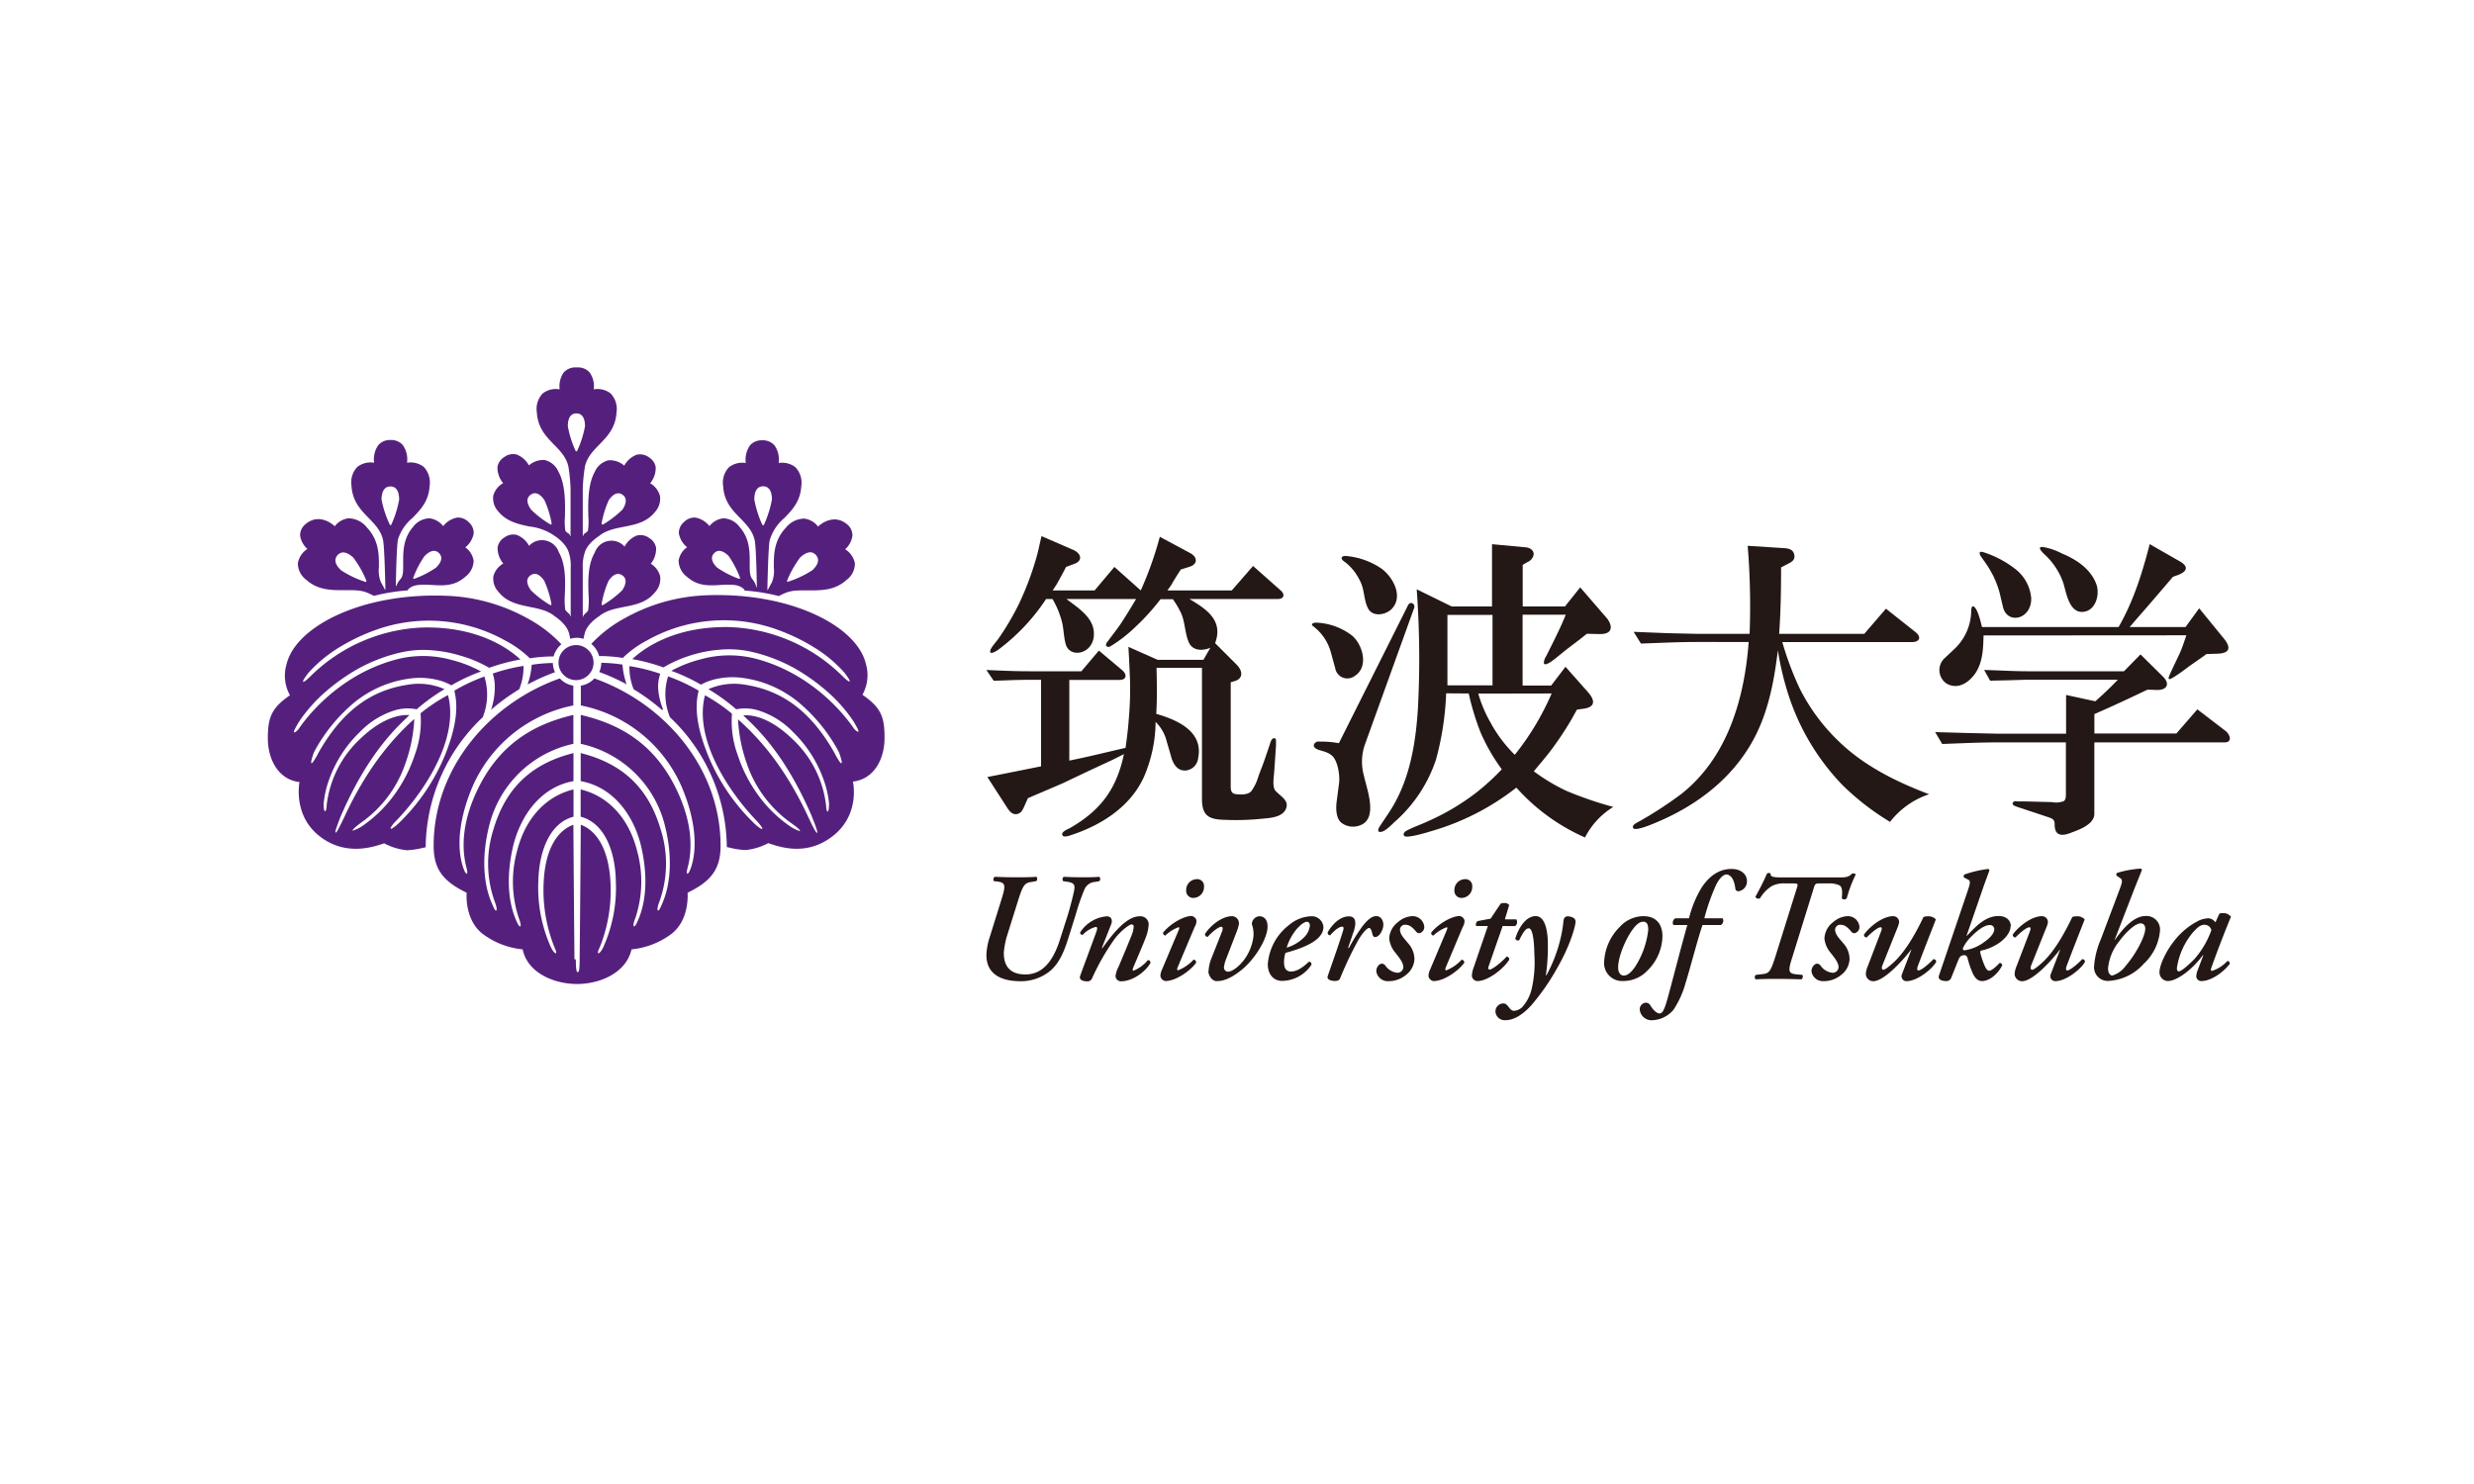 <svg id="レイヤー_1" data-name="レイヤー 1" xmlns="http://www.w3.org/2000/svg" viewBox="0 0 500 300"><defs><style>.cls-1{fill:#55207d;}.cls-2{fill:#231815;}</style></defs><path class="cls-1" d="M121.65,122.3a.19.19,0,0,1-.07-.18A20,20,0,0,1,123,117.4c.9-1.29,1.86-1.72,2.77-1.09s.85,1.68,0,3a20.34,20.34,0,0,1-3.91,3,.18.18,0,0,1-.2,0m-10.47,0a19.73,19.73,0,0,1-3.91-3c-.9-1.29-1-2.34-.06-3s1.87-.2,2.77,1.09a20,20,0,0,1,1.46,4.72.17.17,0,0,1-.07.18.17.17,0,0,1-.19,0M121.65,106a.19.19,0,0,1-.07-.18,19.87,19.87,0,0,1,1.46-4.72c.9-1.29,1.86-1.72,2.77-1.09s.85,1.68,0,3a20.34,20.34,0,0,1-3.91,3,.18.18,0,0,1-.2,0m-10.47,0a19.73,19.73,0,0,1-3.91-3c-.9-1.29-1-2.34-.06-3s1.87-.2,2.77,1.09a19.87,19.87,0,0,1,1.46,4.72.17.17,0,0,1-.07.18.17.17,0,0,1-.19,0m38.09,11a19.8,19.8,0,0,1-4.39-2.26c-1.12-1.11-1.36-2.13-.59-2.92s1.81-.53,2.92.58a20.08,20.08,0,0,1,2.29,4.37.21.21,0,0,1,0,.2.17.17,0,0,1-.19,0m9.73.57a.19.19,0,0,1,0-.21,21.46,21.46,0,0,1,2.62-4.63c1.25-1.16,2.36-1.39,3.17-.52s.5,2-.74,3.12a20.87,20.87,0,0,1-4.81,2.28.18.18,0,0,1-.2,0m-4.9-11.4a.2.2,0,0,1-.18-.12,21.4,21.4,0,0,1-1.6-5.08c0-1.69.59-2.67,1.78-2.67s1.78,1,1.78,2.67a21.87,21.87,0,0,1-1.6,5.08.21.21,0,0,1-.18.12M83.76,117a19.94,19.94,0,0,0,4.38-2.26c1.12-1.11,1.37-2.13.59-2.92s-1.8-.53-2.92.58a19.64,19.64,0,0,0-2.28,4.37.17.17,0,0,0,.23.23m-9.73.57a.2.2,0,0,0,0-.21,21.05,21.05,0,0,0-2.62-4.63c-1.25-1.16-2.36-1.39-3.17-.52s-.5,2,.75,3.12a20.59,20.59,0,0,0,4.8,2.28.2.2,0,0,0,.21,0m4.9-11.4a.19.19,0,0,0,.17-.12,21.4,21.4,0,0,0,1.6-5.08c0-1.69-.58-2.67-1.77-2.67s-1.79,1-1.79,2.67A21.46,21.46,0,0,0,78.75,106a.19.19,0,0,0,.18.12m37.39-15a20.63,20.63,0,0,1-1.56-4.95c0-1.66.57-2.6,1.73-2.6s1.74.94,1.74,2.6a20.69,20.69,0,0,1-1.57,4.95.17.17,0,0,1-.17.12.19.19,0,0,1-.17-.12M115,107.88Zm3.13,0Zm2.9.54Zm-8.93,0Zm4,85.51c-.07-7.05-.15-17.27-.22-27.2-3.36,1.21-5.72,5.13-6,11.64a30.91,30.91,0,0,0,2.06,12.83c.2.52.64,1.38.41,1.5s-.76-.69-1-1.19a29.36,29.36,0,0,1-2.55-13.41c.15-6.06,2.33-11.75,7.11-13,0-1.86,0-3.7,0-5.51-5.25,1.25-9.66,5.48-11.41,12.45a23.31,23.31,0,0,0,.41,13.72c.19.51.48,1.43.22,1.51s-.64-.83-.86-1.33c-1.46-3.42-2-8.21-.71-14.25,1.38-6.47,5.53-12.56,12.34-13.78,0-2,0-3.86,0-5.67-7.49,1.88-13.39,6.13-16.13,15.29a22.77,22.77,0,0,0,.31,15c.2.51.44,1.45.19,1.54s-.59-.82-.81-1.33c-1.87-4.17-2.07-9.81-.67-15.5a22.4,22.4,0,0,1,17.09-16.87c0-2.11,0-4.07,0-5.84-9,2.08-15.35,6.7-19.41,15.19-2.55,5.34-3.42,10.58-2.28,15.35.14.53.4,1.46.15,1.54s-.6-.82-.77-1.35c-1.43-4.39-.6-10.26,1.87-16.11a28.23,28.23,0,0,1,20.43-16.54c0-1.57,0-2.93,0-4a4.78,4.78,0,0,1-2.73-1.46c-14,4.93-25.5,17.94-25.5,33.84,0,4.71,1.92,7.19,6.67,9.48,0,.05-.48,5.28,3.1,8.21a16,16,0,0,0,8.22,3.24h0c1,4.8,6.4,7,11,7s9.94-2.23,11-7h0a16,16,0,0,0,8.22-3.24c3.58-2.93,3.11-8.16,3.11-8.21,4.74-2.29,6.67-4.77,6.67-9.48,0-15.9-11.51-28.91-25.51-33.84a4.75,4.75,0,0,1-2.73,1.46c0,1.09,0,2.45,0,4a28.23,28.23,0,0,1,20.42,16.54c2.47,5.85,3.31,11.72,1.88,16.11-.17.53-.52,1.43-.78,1.35s0-1,.15-1.54c1.14-4.77.27-10-2.28-15.35-4.06-8.49-10.36-13.11-19.41-15.19,0,1.77,0,3.73,0,5.84a22.4,22.4,0,0,1,17.09,16.87c1.4,5.69,1.2,11.33-.66,15.5-.23.51-.57,1.42-.82,1.33s0-1,.19-1.54a22.7,22.7,0,0,0,.31-15c-2.73-9.16-8.63-13.41-16.12-15.29,0,1.81,0,3.71,0,5.67,6.81,1.22,11,7.31,12.35,13.78,1.28,6,.75,10.83-.72,14.25-.22.5-.61,1.41-.86,1.33s0-1,.22-1.51a23.31,23.31,0,0,0,.42-13.72c-1.76-7-6.17-11.2-11.42-12.45,0,1.81,0,3.65,0,5.51,4.78,1.24,7,6.93,7.11,13a29.23,29.23,0,0,1-2.55,13.41c-.23.5-.76,1.31-1,1.19s.22-1,.42-1.5a30.91,30.91,0,0,0,2.05-12.83c-.33-6.51-2.69-10.43-6-11.64-.07,9.93-.16,20.15-.23,27.2,0,2.24-.16,2.59-.39,2.59s-.36-.35-.39-2.59m9.43-59.58a31.2,31.2,0,0,0-4.27-.36,5,5,0,0,1-.42,1.86,40.86,40.86,0,0,1,5.53,2.49,15.91,15.91,0,0,1-.84-4m8.22,9.1A14,14,0,0,1,133,139a8.23,8.23,0,0,1,.44-2.79,35.3,35.3,0,0,0-6.23-1.55,11.91,11.91,0,0,0,.85,4.68,41.28,41.28,0,0,1,5.7,4.15m-27.14-5.11a41,41,0,0,1,5.54-2.49,4.81,4.81,0,0,1-.43-1.86,31.45,31.45,0,0,0-4.27.36,15.47,15.47,0,0,1-.84,4m28.74,6.57a36.51,36.51,0,0,1,11.53,26.28l.7.15a15.36,15.36,0,0,0,3.1.45,12.27,12.27,0,0,0,4.58-1.4h0c2.37.82,7.9,2.75,13.23-1.58s3.91-10.69,3.89-10.75V158h0c4.27-.5,6.38-4.54,6.38-8.86s-.76-6.11-4.47-8.69a8.1,8.1,0,0,0,.7-6.22c-1.8-7.72-15.38-14.62-32.53-13.88A36.4,36.4,0,0,0,126.22,125a26.4,26.4,0,0,0-6.72,5.17,4.78,4.78,0,0,1,1.58,2.45,31.31,31.31,0,0,1,4.79.38,20.81,20.81,0,0,1,4.81-3.49,31.65,31.65,0,0,1,26.52-2.18,38.62,38.62,0,0,1,7.29,3.52,26.91,26.91,0,0,1,6.12,5.08l0,0c.07.08.38.48.66.89.57.81.48.89.43.93a.06.06,0,0,1-.07,0c-.31,0-1.46-1.16-1.53-1.23a34.13,34.13,0,0,0-22.72-9.75c-11.21-.21-17.39,4.41-19.59,6.47a39.26,39.26,0,0,1,6.3,1.68,25.63,25.63,0,0,1,5.65-2.48,26.11,26.11,0,0,1,5.53-1.08,20.62,20.62,0,0,1,6.68.42,33.18,33.18,0,0,1,8.6,3.3,40.16,40.16,0,0,1,6.53,4.63,30.82,30.82,0,0,1,5.34,6l0,0c.07.1.38.62.64,1.1.55,1,.45,1.07.4,1.11a.09.09,0,0,1-.08,0c-.31-.05-.79-.61-.8-.63-.38-.56-7.23-11.06-20.38-14.26a21.36,21.36,0,0,0-10.53.24,25.25,25.25,0,0,0-6,2.34,37.28,37.28,0,0,1,6,2.8,11,11,0,0,1,2.88-1.1,15.09,15.09,0,0,1,5.85-.22,22.49,22.49,0,0,1,5.68,1.62,23.09,23.09,0,0,1,5,3A33.78,33.78,0,0,1,169.52,152a9.89,9.89,0,0,1,.39,1.15c.31,1,.2,1.1.16,1.13a.08.08,0,0,1-.07,0c-.17,0-.58-.65-1.22-1.8l0-.05c-4.68-8.36-10.44-12.8-18.14-14a12.86,12.86,0,0,0-7.47.89,38.53,38.53,0,0,1,5.62,4.07,9.2,9.2,0,0,1,4.16.13,16.61,16.61,0,0,1,7.34,4.48,25.08,25.08,0,0,1,6.13,9.53,19.37,19.37,0,0,1,1.13,4.88s0,1.61-.26,1.63a.12.12,0,0,1-.09,0c-.18-.16-.24-1-.25-1.21a21.7,21.7,0,0,0-6.73-13.36c-4.77-4.64-8.49-5-10-4.85l.29.28c.1.11.21.23.31.32,5.27,4.86,9.48,11.13,13.23,19.74,0,.09.37.91.66,1.72.59,1.61.49,1.66.43,1.68s-.16.08-.92-1.4c-.36-.7-.71-1.46-.78-1.61-3.84-8.32-8.51-14.84-14.28-19.92a31.09,31.09,0,0,0,1.8,9,24.22,24.22,0,0,0,9,12c.09.06.53.39,1,.74.81.69.75.78.71.83l-.06,0a7.57,7.57,0,0,1-2-1,26.52,26.52,0,0,1-7-7.15,28.93,28.93,0,0,1-3.52-7.22,19.69,19.69,0,0,1-1.16-8.28v-.07a34.88,34.88,0,0,0-5.45-3.73c-2.33,8.94,4.95,19.74,10.57,25.52,0,0,1.17,1.29,1,1.5a.14.14,0,0,1-.09,0c-.3,0-1.28-.87-1.41-1A40.45,40.45,0,0,1,143,152.47c-2.11-5.31-2.68-9.4-1.8-12.85a37,37,0,0,0-6.18-2.89,12.13,12.13,0,0,0,.35,8.18M98,136.73a36.59,36.59,0,0,0-6.18,2.89c.88,3.45.3,7.54-1.81,12.85a40.57,40.57,0,0,1-9.54,14.06c-.13.11-1.12,1-1.42,1a.11.11,0,0,1-.08,0c-.21-.21.94-1.49,1-1.5,5.63-5.78,12.9-16.58,10.57-25.52A35.36,35.36,0,0,0,85,144.19v.07a19.79,19.79,0,0,1-1.15,8.28,29.29,29.29,0,0,1-3.52,7.22,26.67,26.67,0,0,1-7,7.15,7.64,7.64,0,0,1-2,1l-.06,0c0-.05-.1-.14.72-.83.41-.35.86-.68.94-.74a24.16,24.16,0,0,0,9-12,31.09,31.09,0,0,0,1.8-9C78,150.45,73.36,157,69.53,165.29c-.07.15-.43.91-.79,1.61-.75,1.48-.85,1.44-.91,1.4s-.17-.07.42-1.68c.29-.81.62-1.63.66-1.72,3.76-8.61,8-14.88,13.23-19.74l.32-.32a3.76,3.76,0,0,1,.29-.28c-1.48-.11-5.2.21-10,4.85a21.7,21.7,0,0,0-6.73,13.36c0,.24-.07,1-.25,1.21a.12.12,0,0,1-.09,0c-.3,0-.26-1.62-.26-1.63a19.72,19.72,0,0,1,1.14-4.88A24.94,24.94,0,0,1,72.71,148a16.61,16.61,0,0,1,7.34-4.48,9.2,9.2,0,0,1,4.16-.13,38.6,38.6,0,0,1,5.63-4.07,12.9,12.9,0,0,0-7.48-.89c-7.69,1.17-13.46,5.61-18.14,14l0,.05c-.64,1.15-1.05,1.76-1.22,1.8a.08.08,0,0,1-.07,0s-.15-.09.16-1.13a9.3,9.3,0,0,1,.4-1.15,33.64,33.64,0,0,1,8.32-10.16,22.79,22.79,0,0,1,5-3,22.49,22.49,0,0,1,5.68-1.62,15.14,15.14,0,0,1,5.86.22,10.71,10.71,0,0,1,2.87,1.1,38.09,38.09,0,0,1,6-2.8,25.25,25.25,0,0,0-6-2.34,21.32,21.32,0,0,0-10.52-.24c-13.15,3.2-20,13.7-20.38,14.26,0,0-.49.58-.81.63a.07.07,0,0,1-.07,0c-.06,0-.15-.11.39-1.11.27-.48.58-1,.64-1.1s0,0,0,0a31,31,0,0,1,5.33-6,40.23,40.23,0,0,1,6.54-4.63,33,33,0,0,1,8.6-3.3,20.54,20.54,0,0,1,6.67-.42,26.19,26.19,0,0,1,5.54,1.08A25.42,25.42,0,0,1,98.87,135a39.82,39.82,0,0,1,6.3-1.68c-2.19-2.06-8.38-6.68-19.59-6.47a34.16,34.16,0,0,0-22.72,9.75c-.07.07-1.22,1.22-1.53,1.23a.06.06,0,0,1-.07,0s-.14-.12.43-.93c.28-.41.59-.81.66-.89s0,0,0,0a27.17,27.17,0,0,1,6.12-5.08,38.93,38.93,0,0,1,7.29-3.52,31.68,31.68,0,0,1,26.53,2.18,20.9,20.9,0,0,1,4.8,3.49,31.31,31.31,0,0,1,4.79-.38,4.84,4.84,0,0,1,1.58-2.45,26.4,26.4,0,0,0-6.72-5.17,36.37,36.37,0,0,0-16.31-4.63c-17.14-.74-30.73,6.16-32.53,13.88a8.1,8.1,0,0,0,.7,6.22c-3.71,2.58-4.47,4.43-4.47,8.69s2.11,8.36,6.39,8.86h0v.05c0,.06-1.32,6.52,3.89,10.75s10.86,2.4,13.23,1.58h0a12.34,12.34,0,0,0,4.58,1.4,15.26,15.26,0,0,0,3.1-.45l.71-.15a36.51,36.51,0,0,1,11.53-26.28,12.26,12.26,0,0,0,.35-8.18m18.5.67a3.54,3.54,0,1,0-3.53-3.53,3.54,3.54,0,0,0,3.53,3.53m34-18.11a38.56,38.56,0,0,1,7,1.12c2-1.06,2.73-1.18,5.8-1.15,2.69,0,5.47.06,7.86-2.1a4.14,4.14,0,0,0,1.71-3.36,4.32,4.32,0,0,0-1.94-2.83l-.06,0,0,0a4.46,4.46,0,0,0,1.5-2.78,2.91,2.91,0,0,0-.95-2.18h0c-3-2.64-6,.33-6,.35l0,0,0,0a4.11,4.11,0,0,0-2.78-1.61,4.83,4.83,0,0,0-3.73,1.85c-2.46,2.61-2.44,5.57-2.43,8a6.26,6.26,0,0,1-.42,3.11c-.36.58-.79,1.46-.8,1.47l-.08,0c0-.09.15-8.63.47-10.06a9.39,9.39,0,0,1,2.93-4.46c1.6-1.65,3.26-3.35,3.45-6.47a4.53,4.53,0,0,0-1.2-3.84,4.37,4.37,0,0,0-3.3-.85h-.06v-.06a5,5,0,0,0-.87-3.52,3.14,3.14,0,0,0-2.46-1h0a3.14,3.14,0,0,0-2.46,1,5.1,5.1,0,0,0-.88,3.52v.06h-.06a4.39,4.39,0,0,0-3.31.85,4.53,4.53,0,0,0-1.19,3.84c.18,3.12,1.84,4.82,3.45,6.47,1.28,1.32,2.5,2.57,2.92,4.46.33,1.43.44,9.4.44,9.49h-.08A4.54,4.54,0,0,0,152,117c-.5-.63-.49-1.72-.48-3.1,0-2.23.06-5-2.05-7.38a4.26,4.26,0,0,0-3.29-1.74,4.12,4.12,0,0,0-2.8,1.58l0,0,0,0a4.64,4.64,0,0,0-2.86-1.73,3,3,0,0,0-2.32.94h0a2.83,2.83,0,0,0-1,2.23,4.58,4.58,0,0,0,1.69,2.85l0,0-.06,0a4.06,4.06,0,0,0-1.68,2.7,4.15,4.15,0,0,0,1.7,3.26c2.16,1.92,4.45,1.78,6.66,1.65,3-.18,4.05,0,5,1m-19-5.22-.05,0,0,0a4.84,4.84,0,0,0,1.14-3.28,2.9,2.9,0,0,0-1.39-2h0a3,3,0,0,0-2.44-.52,4.78,4.78,0,0,0-2.52,2.22l0,0-.05,0a3.57,3.57,0,0,0-6,1.25c-1.46,2.51-1.34,5.85-1.25,8.54a14.77,14.77,0,0,1-.08,3.11c0,.2-.69.77-.76.84a.74.74,0,0,0-.25.5h-.08V115c0-.09,0-.18,0-.28a8.43,8.43,0,0,1,.36-2.88c.52-2,2.84-3.42,2.89-3.45,1.4-1.18,3.19-1.53,5.07-1.9,2.28-.44,4.63-.91,6.28-3a3.94,3.94,0,0,0,1-3.24,4.2,4.2,0,0,0-1.95-2.53l-.05,0,0,0a4.9,4.9,0,0,0,1.14-3.28,2.9,2.9,0,0,0-1.39-2h0a3,3,0,0,0-2.44-.52,4.78,4.78,0,0,0-2.52,2.21l0,.06,0-.05a4.41,4.41,0,0,0-3.2-1.09,4.07,4.07,0,0,0-2.77,2.34c-1.45,2.62-1.35,6.55-1.29,9.15a11.72,11.72,0,0,1-.09,2.74c-.06.19-.64.56-.71.61a.68.68,0,0,0-.25.49h-.08l0-9.66a34.67,34.67,0,0,1,.44-4.42c.42-1.88,1.64-3.13,2.93-4.45,1.6-1.65,3.26-3.36,3.45-6.47a4.55,4.55,0,0,0-1.2-3.85,4.34,4.34,0,0,0-3.3-.84H120v-.06a4.73,4.73,0,0,0-.84-3.35,3.13,3.13,0,0,0-2.5-1h-.22a3.15,3.15,0,0,0-2.5,1,4.84,4.84,0,0,0-.84,3.35v.06H113a4.36,4.36,0,0,0-3.31.84,4.52,4.52,0,0,0-1.19,3.85c.18,3.11,1.84,4.82,3.44,6.47,1.29,1.32,2.51,2.57,2.93,4.45a34.67,34.67,0,0,1,.44,4.42l0,9.66h-.09a.72.72,0,0,0-.24-.49c-.08,0-.66-.42-.72-.61a12.31,12.31,0,0,1-.09-2.74c.06-2.6.16-6.53-1.29-9.15A4.07,4.07,0,0,0,110.08,93a4.35,4.35,0,0,0-3.19,1.09l0,.05,0-.06a4.78,4.78,0,0,0-2.52-2.21,3,3,0,0,0-2.44.52h0a2.9,2.9,0,0,0-1.39,2,4.88,4.88,0,0,0,1.15,3.28l0,0,0,0a4.2,4.2,0,0,0-2,2.53,3.92,3.92,0,0,0,1.06,3.24c1.64,2,4,2.52,6.27,3a10.75,10.75,0,0,1,5.08,1.9s2.37,1.49,2.88,3.45a8.16,8.16,0,0,1,.36,2.88,2.72,2.72,0,0,0,0,.28v9.63h-.09a.74.74,0,0,0-.24-.5c-.08-.07-.72-.64-.77-.84a14.77,14.77,0,0,1-.08-3.11c.1-2.69.21-6-1.24-8.54a3.58,3.58,0,0,0-6-1.25l0,0,0,0a4.78,4.78,0,0,0-2.52-2.22,3,3,0,0,0-2.44.52h0a2.9,2.9,0,0,0-1.39,2,4.83,4.83,0,0,0,1.15,3.28l0,0,0,0a4.24,4.24,0,0,0-2,2.53,3.92,3.92,0,0,0,1.06,3.24c1.64,2.06,4,2.52,6.27,3,1.89.38,3.67.72,5.08,1.91,0,0,2.37,1.48,2.88,3.44,0,0,.15.59.24,1.1a4.76,4.76,0,0,1,1.33-.21,4.57,4.57,0,0,1,1.35.22c.09-.51.24-1.1.24-1.11.52-2,2.84-3.41,2.89-3.44,1.4-1.19,3.19-1.53,5.07-1.91,2.28-.44,4.63-.9,6.28-3a3.94,3.94,0,0,0,1-3.24,4.24,4.24,0,0,0-1.95-2.53M121,124.71Zm-8.93,0Zm-7.12,14.59a11.91,11.91,0,0,0,.85-4.68,35,35,0,0,0-6.22,1.55A8.32,8.32,0,0,1,100,139a14,14,0,0,1-.76,4.49,41.89,41.89,0,0,1,5.7-4.15m-22.38-20a38.67,38.67,0,0,0-7,1.12c-2-1.06-2.73-1.18-5.8-1.15-2.69,0-5.47.06-7.86-2.1a4.13,4.13,0,0,1-1.7-3.36A4.28,4.28,0,0,1,62.09,111l.06,0,0,0a4.51,4.51,0,0,1-1.5-2.78,2.88,2.88,0,0,1,1-2.18h0c3-2.64,6,.33,6,.35l0,0,0,0a4.11,4.11,0,0,1,2.77-1.61,4.82,4.82,0,0,1,3.73,1.85c2.46,2.61,2.45,5.57,2.43,8a6.26,6.26,0,0,0,.42,3.11,16.15,16.15,0,0,1,.8,1.47l.09,0c0-.09-.16-8.63-.48-10.06-.42-1.89-1.64-3.14-2.93-4.46-1.6-1.65-3.26-3.35-3.44-6.47a4.5,4.5,0,0,1,1.19-3.84,4.39,4.39,0,0,1,3.31-.85h.06v-.06a5,5,0,0,1,.88-3.52,3.14,3.14,0,0,1,2.46-1h0a3.13,3.13,0,0,1,2.45,1,5,5,0,0,1,.88,3.52v.06h.06a4.38,4.38,0,0,1,3.3.85,4.56,4.56,0,0,1,1.2,3.84c-.18,3.12-1.85,4.82-3.45,6.47A9.39,9.39,0,0,0,80.44,109c-.32,1.43-.44,9.4-.44,9.49h.09A4.09,4.09,0,0,1,81,117c.51-.63.49-1.72.48-3.1,0-2.23-.06-5,2-7.38a4.27,4.27,0,0,1,3.29-1.74,4.12,4.12,0,0,1,2.8,1.58l0,0,0,0a4.64,4.64,0,0,1,2.85-1.73,3,3,0,0,1,2.32.94h0a2.87,2.87,0,0,1,1,2.23,4.62,4.62,0,0,1-1.7,2.85l0,0,0,0a4.06,4.06,0,0,1,1.68,2.7,4.15,4.15,0,0,1-1.7,3.26c-2.15,1.92-4.44,1.78-6.66,1.65-3-.17-4,0-5,1"/><path class="cls-2" d="M208.53,178.28c-1.4.19-1.75.56-2.71,3.57L203.58,189a16.33,16.33,0,0,0-.71,3.64c0,2.61,1.21,4.35,4.38,4.35,4,0,5.94-3.64,7.09-7.43l1.49-4.66c.62-2.08,1.15-4.29,1.28-5,.18-1.06-.1-1.46-1.43-1.65l-.81-.12a.62.62,0,0,1,.12-.88c1.27.07,2.4.1,3.73.1s2.21,0,3.45-.1a.61.61,0,0,1,0,.88l-.81.15a2.52,2.52,0,0,0-2.14,1.4,44.13,44.13,0,0,0-1.81,5.19l-1.52,4.85c-.74,2.33-1.68,4.85-3.57,6.49a9.33,9.33,0,0,1-6.06,2.15c-4.23,0-7-1.65-6.9-5.47a12.73,12.73,0,0,1,.62-3.3l2.42-7.77c.84-2.7.9-3.38-.74-3.6l-.78-.09a.6.6,0,0,1,.19-.88c1.52.07,2.8.1,4.28.1s2.74,0,4.11-.1c.22.19.22.75-.07.88Z"/><path class="cls-2" d="M232.14,187a8.36,8.36,0,0,1-.56,2.46c-.56,1.52-2.05,4.91-2.55,6.15-.15.37-.18.62.07.62a7.29,7.29,0,0,0,2.86-2.11c.37-.06.55.18.55.56-1,1.74-3.54,3.7-6,3.7a1.13,1.13,0,0,1-1.06-1,4.94,4.94,0,0,1,.56-1.83c.81-1.87,1.87-4.45,2.61-6.28a5.94,5.94,0,0,0,.5-1.87c0-.28-.06-.52-.44-.52s-1.86,1-3.29,2.76a47.1,47.1,0,0,0-4.73,8.24,1,1,0,0,1-1,.5c-.56,0-1.65-.19-1.37-1.06.12-.4,3-8.11,3.3-9,.18-.5.25-.94-.13-.94a5.75,5.75,0,0,0-2.67,1.62.49.49,0,0,1-.5-.49,7.1,7.1,0,0,1,5.35-3.27c1.11,0,1.21.93.93,1.62l-1.9,4.81h.12c2-2.76,4.82-6.43,7.5-6.43a1.66,1.66,0,0,1,1.86,1.74"/><path class="cls-2" d="M239.73,180a2.18,2.18,0,0,1,2.11-2.27,1.37,1.37,0,0,1,1.49,1.52,2.19,2.19,0,0,1-2.12,2.27,1.42,1.42,0,0,1-1.48-1.52M238,195.56c-.12.31-.15.59.1.59a8.44,8.44,0,0,0,3.11-2.14.52.52,0,0,1,.52.62c-.87,1.3-3.85,3.69-6.21,3.69a1.22,1.22,0,0,1-1-1,3.15,3.15,0,0,1,.28-1.21l3.45-8.17c.12-.32.12-.5-.06-.5a7.8,7.8,0,0,0-2.67,1.68.5.5,0,0,1-.44-.62c1.68-2,4.32-3.33,5.72-3.33a1.22,1.22,0,0,1,1,.87,2.27,2.27,0,0,1-.35,1.33Z"/><path class="cls-2" d="M244.25,196.37a8,8,0,0,1,.62-2.74l2.09-5.28c.22-.53.19-1-.13-1-.56,0-1.92,1.09-2.76,2.05a.59.59,0,0,1-.56-.55c.9-1.5,3.29-3.64,5.53-3.64a1.44,1.44,0,0,1,1.31,1.8,11,11,0,0,1-.56,1.71l-1.93,5a7,7,0,0,0-.5,1.81.84.84,0,0,0,.87.9c.62,0,1.9-.75,3.11-2.27a10,10,0,0,0,2-5,6.08,6.08,0,0,0-.34-2.33,1.64,1.64,0,0,1,1.62-1.61c1.33.13,1.58,1.31,1.55,2.14,0,2.3-2.45,6.47-5.28,8.74-2.49,2-4,2.24-5,2.24s-1.68-1.25-1.68-2"/><path class="cls-2" d="M262.28,187.57a10.57,10.57,0,0,0-2.24,4,8.17,8.17,0,0,0,3.54-2.11,3.93,3.93,0,0,0,1.15-2.33c0-.41-.18-.78-.59-.78s-1.08.37-1.86,1.24m-6.06,7.37a11.05,11.05,0,0,1,4.41-8.05,7.25,7.25,0,0,1,4.35-1.68,2.36,2.36,0,0,1,2.49,2.14c0,2.8-4.23,4.33-7.68,5.26a6.23,6.23,0,0,0-.28,2c0,1.15.5,1.77,1.37,1.77,1.12,0,2.24-.65,3.67-2a.53.53,0,0,1,.5.62,7.2,7.2,0,0,1-5.91,3.27c-2.05,0-2.92-1.68-2.92-3.39"/><path class="cls-2" d="M273.53,188.44l-1.09,3.2h.18a35.34,35.34,0,0,1,2.77-4.44c1-1.24,1.83-2,2.76-2s1.43.87,1.43,1.74-.71,2.49-1.67,2.49c-.38,0-.5-.35-.62-.9s-.32-.93-.62-.93-1.09.68-2.12,2.38a72,72,0,0,0-3.73,7.84c-.15.37-.56.49-1.05.49s-1.72-.18-1.43-1c.68-2,2.24-6.34,3.1-9.17.16-.49.13-.81-.18-.81-.68,0-1.68.87-2.43,1.75a.5.5,0,0,1-.49-.63c.8-1.4,2.36-3.2,4.28-3.2,1.68,0,1.4,1.8.91,3.23"/><path class="cls-2" d="M278.15,196.31c0-.69.5-1.5,1.18-1.5a1,1,0,0,1,.69.44,3.33,3.33,0,0,0,2.36,1.4,1.19,1.19,0,0,0,1.24-1.12c0-1-1-2.12-1.55-2.86a5.29,5.29,0,0,1-1.31-2.95,4.4,4.4,0,0,1,1.8-3.33,4.73,4.73,0,0,1,2.8-1.18,2.36,2.36,0,0,1,2.49,2.15,1.29,1.29,0,0,1-1,1.3.8.8,0,0,1-.68-.37c-.87-1-1.37-1.34-2.18-1.34a1,1,0,0,0-1.05,1c0,1,1,1.92,1.58,2.67a4.87,4.87,0,0,1,1.34,3.29,4.25,4.25,0,0,1-1.74,3.2,5.46,5.46,0,0,1-3.48,1.24,2.35,2.35,0,0,1-2.49-2"/><path class="cls-2" d="M293.94,180a2.18,2.18,0,0,1,2.11-2.27,1.37,1.37,0,0,1,1.49,1.52,2.19,2.19,0,0,1-2.12,2.27,1.42,1.42,0,0,1-1.48-1.52m-1.75,15.57c-.12.31-.15.59.1.59a8.34,8.34,0,0,0,3.1-2.14.52.52,0,0,1,.53.62c-.87,1.3-3.85,3.69-6.22,3.69a1.22,1.22,0,0,1-1-1,3,3,0,0,1,.28-1.21l3.45-8.17c.12-.32.12-.5-.06-.5a7.91,7.91,0,0,0-2.68,1.68.5.5,0,0,1-.43-.62c1.68-2,4.32-3.33,5.72-3.33a1.22,1.22,0,0,1,1,.87,2.27,2.27,0,0,1-.35,1.33Z"/><path class="cls-2" d="M303.69,187.2l-2.8,8.05c-.19.5-.13.75.19.75.49,0,2.29-1.37,3.41-2.62a.53.53,0,0,1,.5.69c-1.37,2.05-4.41,4.26-6.4,4.26a1.15,1.15,0,0,1-1.12-1.06,5.23,5.23,0,0,1,.37-1.71l2.86-8.36h-2.36a.82.82,0,0,1,.31-1l2.61-.49,2-3a1.4,1.4,0,0,1,.75-.15,1.14,1.14,0,0,1,1,.4l-.87,2.89h2.3a1,1,0,0,1-.24,1.37Z"/><path class="cls-2" d="M312.82,190.68a38.44,38.44,0,0,1-.4,6.47h.12a29.36,29.36,0,0,0,2.74-7,24.67,24.67,0,0,0,.68-3.79c.06-.93.47-1.12.9-1.12a2.42,2.42,0,0,1,1.15.32.86.86,0,0,1,.41.8c0,.68-.94,4.54-3.67,9.26a45.47,45.47,0,0,1-5.28,7.62c-2.21,2.42-4,3-5.23,3a1.88,1.88,0,0,1-2-1.65,1.61,1.61,0,0,1,1.55-1.74c.5,0,.74.25,1.06.66s.65.83,1.08.83a2.59,2.59,0,0,0,1.74-.77,8.35,8.35,0,0,0,1.9-3.73,23.89,23.89,0,0,0,.53-6.84c-.06-3.57-.47-5.34-1.15-5.34s-1.34,1.21-1.9,2.39a.56.56,0,0,1-.81-.31c.59-1.9,2-4.54,4.14-4.54,1.64,0,2.39,2.27,2.45,5.47"/><path class="cls-2" d="M330.5,195.37a17.27,17.27,0,0,0,2.61-7.36c0-.84-.12-1.68-1-1.68-.56,0-1.21.34-2,1.37-1.46,1.89-3.08,5.59-3.08,7.89,0,.93.41,1.62,1.12,1.62s1.43-.5,2.36-1.84m-3.07-8.08a6.51,6.51,0,0,1,4.72-2.08c2.76,0,3.89,1.9,3.82,4.23a10,10,0,0,1-3,6.74,6.75,6.75,0,0,1-4.92,2.14,3.64,3.64,0,0,1-3.85-4.06,10.63,10.63,0,0,1,3.27-7"/><path class="cls-2" d="M344.08,187c-1.06,3.11-2.49,8.77-3.45,11.81a18.94,18.94,0,0,1-2.39,5.29,5.86,5.86,0,0,1-4.23,2.14,2.4,2.4,0,0,1-2.61-2.08,1.34,1.34,0,0,1,1.18-1.46,1.07,1.07,0,0,1,1,.62c.59.93,1.28,1.55,1.81,1.55s.9-.5,1.52-2.64c1.05-3.73,2.55-9.76,4.1-15.23H338.2a1,1,0,0,1,.38-1.36h2.77a21.86,21.86,0,0,1,2.66-6.38c1.56-2.27,3.52-3.6,5.94-3.6,1.93,0,3.11,1.12,3.11,2.39a2,2,0,0,1-1.68,2.12c-.43,0-.62-.19-.68-.62-.25-2.12-1.15-2.77-1.78-2.77s-1.43.77-2.08,2.08a41.31,41.31,0,0,0-2.39,6.78h3.7a1,1,0,0,1-.37,1.36Z"/><path class="cls-2" d="M371.89,177.38c1.4,0,1.83-.19,2.39-.75a.72.72,0,0,1,.78.13,26.46,26.46,0,0,0-1.83,4.84.67.67,0,0,1-1,0c.13-1.27.13-2.26-.46-2.61a4.66,4.66,0,0,0-2.24-.4h-1.71c-.94,0-1,.06-1.31,1.12l-4.25,13.7c-.87,2.71-.94,3.39.71,3.55l1.3.12a.74.74,0,0,1-.18.9c-2-.06-3.33-.09-4.82-.09s-2.73,0-4.44.09c-.25-.18-.25-.77.06-.9l1.24-.15c1.4-.13,1.71-.5,2.67-3.52l4.29-13.7c.35-1.06.32-1.12-.74-1.12h-1.59a5.27,5.27,0,0,0-2.67.53,7.39,7.39,0,0,0-2.39,2.48.7.7,0,0,1-.94-.31,49.36,49.36,0,0,0,2.34-4.66c.12-.18.49-.18.74-.06-.06.62.31.81,2.33.81Z"/><path class="cls-2" d="M366.11,196.31c0-.69.5-1.5,1.18-1.5a1,1,0,0,1,.68.44,3.33,3.33,0,0,0,2.36,1.4,1.19,1.19,0,0,0,1.25-1.12c0-1-1-2.12-1.56-2.86a5.26,5.26,0,0,1-1.3-2.95,4.37,4.37,0,0,1,1.8-3.33,4.7,4.7,0,0,1,2.8-1.18,2.35,2.35,0,0,1,2.48,2.15,1.28,1.28,0,0,1-1,1.3.8.8,0,0,1-.68-.37c-.87-1-1.37-1.34-2.18-1.34a1,1,0,0,0-1.06,1c0,1,1,1.92,1.59,2.67a4.81,4.81,0,0,1,1.33,3.29,4.23,4.23,0,0,1-1.73,3.2,5.48,5.48,0,0,1-3.49,1.24,2.35,2.35,0,0,1-2.48-2"/><path class="cls-2" d="M380.18,188.26c.19-.5.15-.81-.09-.81-.62,0-2,1.21-2.86,2.08-.31-.06-.56-.25-.5-.62,1-1.43,3.64-3.7,5.91-3.7a1.21,1.21,0,0,1,1.18,1.12,3.46,3.46,0,0,1-.19.84l-3.2,8c-.22.55-.1.87.22.87s1.18-.66,2.26-1.68c2.59-2.49,4.64-6.5,5.85-9a2.8,2.8,0,0,1,.93-.12,2,2,0,0,1,1.55.62c-.77,2-2.39,6.09-3.66,9.48-.16.5-.16.84.15.84.56,0,2.18-1.37,3-2.27a.5.5,0,0,1,.57.56c-.87,1.52-3.86,3.88-6,3.88a1,1,0,0,1-.93-1.36l1.92-5h-.06c-2,2.61-5.6,6.37-7.65,6.37a1.5,1.5,0,0,1-1.49-1.48,4.49,4.49,0,0,1,.38-1.53Z"/><path class="cls-2" d="M400.94,190.49c1.24-.83,2.11-1.83,2.11-2.64a.85.85,0,0,0-.93-.84c-1,0-2.33.9-3.79,2.4a8,8,0,0,0-1.62,2.26c0,.19,0,.44.31.44a8.57,8.57,0,0,0,3.92-1.62m5.4-3.26c0,.75-.37,1.83-1.89,3.08a9.83,9.83,0,0,1-4.07,1.86c-.19.07-.19.31-.13.56a16.44,16.44,0,0,0,.9,2.61c.28.59.53.9.9.9s1.25-.68,2.05-1.55a.47.47,0,0,1,.56.44c-.93,1.89-2.67,3.2-4.1,3.2-.74,0-1.33-.5-1.8-1.43a19.43,19.43,0,0,1-1.12-3.23c-.12-.41-.37-.63-.74-.57-.62.07-.81.22-1.19,1.15l-1.43,3.58a1.07,1.07,0,0,1-1,.5c-.56,0-1.68-.19-1.43-1.06l5.84-17.22c.56-1.68.56-2,0-2.27l-.74-.37a.46.46,0,0,1,.06-.62,22.72,22.72,0,0,1,4.78-1.12.32.32,0,0,1,.28.25c-.37,1.12-.8,2.14-1.52,4.26l-3.11,9h.07c1.67-1.74,3.66-4,6.39-4,1.81,0,2.49,1.12,2.49,2"/><path class="cls-2" d="M410.25,188.26c.19-.5.16-.81-.09-.81-.62,0-2,1.21-2.86,2.08-.31-.06-.56-.25-.5-.62,1-1.43,3.64-3.7,5.91-3.7a1.21,1.21,0,0,1,1.18,1.12,3,3,0,0,1-.19.84l-3.2,8c-.22.55-.09.87.22.87s1.18-.66,2.27-1.68c2.58-2.49,4.63-6.5,5.84-9a2.8,2.8,0,0,1,.93-.12,2,2,0,0,1,1.56.62c-.78,2-2.4,6.09-3.67,9.48-.16.5-.16.84.16.84.56,0,2.17-1.37,3-2.27a.5.5,0,0,1,.56.56c-.87,1.52-3.86,3.88-6,3.88a1,1,0,0,1-.93-1.36l1.92-5h-.06c-2,2.61-5.59,6.37-7.64,6.37a1.51,1.51,0,0,1-1.5-1.48,4.49,4.49,0,0,1,.38-1.53Z"/><path class="cls-2" d="M428.49,190.06a10.23,10.23,0,0,0-2.45,5.69c0,1,.43,1.46.87,1.46a5.26,5.26,0,0,0,2.73-2c2.11-2.45,3.92-6,3.92-7.46,0-.78-.44-1.09-.94-1.09-.81,0-2.36,1.09-4.13,3.36m4.82,4.75a10.24,10.24,0,0,1-7.09,3.52,2.76,2.76,0,0,1-3-3,17,17,0,0,1,1.36-5.4l3.83-10.17c.55-1.46.58-1.89.09-2.2l-.74-.5a.46.46,0,0,1,.12-.56,21.27,21.27,0,0,1,4.78-.87.36.36,0,0,1,.22.31c-.59,1.49-1.06,2.61-1.68,4.2L427.37,190h.06c1.87-2.67,4-4.82,6.19-4.82a2.73,2.73,0,0,1,2.92,2.95,10.29,10.29,0,0,1-3.23,6.65"/><path class="cls-2" d="M443.37,188.29a14.4,14.4,0,0,0-3.42,7.45c0,.35.13.63.38.63.5,0,1.8-1.12,3.17-2.49a18.07,18.07,0,0,0,3.42-5.84,1.4,1.4,0,0,0-1.37-1.09c-.69,0-1.18.28-2.18,1.34m5.16-3.58a1.58,1.58,0,0,1,.62-.12,2,2,0,0,1,1.74.74c-.87,2-2.86,7.15-4,10.38-.15.41,0,.56.16.56a7.1,7.1,0,0,0,3.11-2c.25,0,.49.18.49.58-1.36,1.75-3.79,3.48-5.78,3.48a1,1,0,0,1-1-1,3.92,3.92,0,0,1,.31-1.27l1.12-2.95h-.1c-2.17,2.95-5.28,5.21-7.08,5.21a1.75,1.75,0,0,1-1.68-1.86c0-1.21,1.24-4.35,3.64-7.05a14.31,14.31,0,0,1,3.88-3.08,5,5,0,0,1,2.43-.69,2,2,0,0,1,.71.22,2.84,2.84,0,0,1,.65.59Z"/><path class="cls-2" d="M199.55,157.08l2-.39,5-1,3.85-.77V137.43h-2.57c-2.31,0-4.69.13-7,.19l-1.48-2.18c2.83.13,5.72.26,8.61.26h10.59l3.54-4.18,4.75,4c1,.9.83,1.93-.58,1.93H216.11v16.31l2.76-.58c2.89-.64,5.78-1.35,8.61-2,.25-1.86.51-3.79.64-5.72a68.78,68.78,0,0,0,.25-8.22l-.19-4.23-.13-2.25,5.91,2.63h9.25l1.41-2.44c-1.73.71-3.79.64-4.49-1.41-.65-1.74-.65-3.66-1.35-5.4a17.41,17.41,0,0,0-1.74-3h-2.5a45.16,45.16,0,0,1-5,5.53,28.84,28.84,0,0,1-5.14,4c-.64.32-1.15-.14-.7-.78.9-1.22,1.86-2.44,2.76-3.72,1.09-1.67,2.12-3.34,3.15-5.08H215.53c2.51,1.93,5.85,3.92,5.53,7.52s-4.63,4.43-5.59,1.86c-.51-1.54-.45-3.14-.83-4.69a18,18,0,0,0-1.93-4.69h-1.29a40.7,40.7,0,0,1-9.62,10.22c-.14.12-1.87,1.28-1.67.25.06-.57,1.28-1.92,1.6-2.37a53.56,53.56,0,0,0,4.3-7.32,60.56,60.56,0,0,0,3.47-9.31c.39-1.35.64-2.76,1-4.18l6.36,2.76c1.54.65,2.12,2.12.32,2.83l-1.73.64c-.58,1.16-1.23,2.31-1.87,3.47l-.83,1.28h8.47l4-4.75,5.33,4.75a70.91,70.91,0,0,0,3.85-10.85l6.1,3.28c1.6.83,1.6,2.31-.2,2.82l-1.66.52c-.64,1-1.29,2-1.93,3.14l-.77,1.09h13l4.31-4.94,5.58,4.94c.9.78.71,1.73-.57,1.73H240.38c3.6,2.13,6.87,4.37,5.2,8.93l4.43,4.43c1.1,1.16,1.29,2.64-.38,3.21l-.9.26V159c0,.77.13,1.41,1,1.53s2.44.2,3.15-.57a9.59,9.59,0,0,0,1.41-2.89c.44-1.29,1-2.57,1.41-3.85l.9-2.64c.13-.38.32-1.28.83-1.34s.45.44.45.76v.71l-.19,2.89-.19,2.64c-.07.89-.38,2.82.25,3.59,1,1.16,3,2,2.06,3.85-.77,1.48-2.95,1.67-4.43,1.8a52,52,0,0,1-7.71.26c-3.27-.07-4.75-.71-4.75-4.24V135h-9.18c.07,3.15.13,6.23-.06,9.31,4.24,1.22,9.56,3.53,8.47,8.93a2.81,2.81,0,0,1-2.31,2.5c-1.92.26-2.83-1.41-3.21-3l-.84-2.88a8.25,8.25,0,0,0-2.24-3.92,28.57,28.57,0,0,1-2.44,11.3c-2.77,5.91-8.54,9.57-14.58,11.56-.38.13-1.86.71-1.86-.2,0-.51,1.15-1,1.48-1.15,6.29-3.6,9.5-7.9,11-15l-2.31,1.16L220,155.86l-5.26,2.5c-2.31,1-4.69,2-7,3l-.71,1.6c-.32.71-.64,1.48-1.54,1.61s-1.41-.52-1.86-1.16Z"/><path class="cls-2" d="M313.59,140.19a54.11,54.11,0,0,1-7.45,12.4A27.69,27.69,0,0,1,301.2,146a26.74,26.74,0,0,1-2.44-5.78Zm-16.76,0A53,53,0,0,0,299.2,148a38.43,38.43,0,0,0,4.31,7.52,46.38,46.38,0,0,1-5.2,4.75,47.28,47.28,0,0,1-9.63,5.71c-1.48.71-3.09,1.22-4.5,2-.32.2-.7.58-.38,1,.45.58,4.88-.77,5.26-.9a50.32,50.32,0,0,0,17.4-8.86,40.32,40.32,0,0,0,13.87,10.08,15.5,15.5,0,0,1,5.72-6.17,75.61,75.61,0,0,1-9.38-3.21,37,37,0,0,1-6.68-4c1.22-1.48,2.45-2.89,3.6-4.43a64.39,64.39,0,0,0,4.11-6.23l1-1.8,1.34-.19c2.38-.32,2.38-1.67.9-3.34l-4.55-5.14-2.89,3.79h-5.78V124.27h8.73l-.77,1.79c-1,2.25-2.12,4.43-3.21,6.62a2.48,2.48,0,0,0-.45,1.35c.13,1,2.7-1.22,2.7-1.22l2-1.61,2.45-1.86,1.54-1.22,2.37.06c.78,0,1.87,0,2.31-.77s-.19-1.93-.7-2.5l-5.33-6.17-3.08,3.86h-8.54v-8.41l1-.58a2,2,0,0,0,1.21-1.48c.07-.9-.77-1.41-1.54-1.48l-6.87-.64V122.6h-8.15l-7.07-3.47a193.23,193.23,0,0,1,.26,23.82c-.45,7.51-1.73,15.22-6,21.51l-1.8,2.7c-.25.45-.51,1.15.39,1s2.31-1.67,2.82-2.12a28.88,28.88,0,0,0,8.22-12.46,58.81,58.81,0,0,0,2.06-13.42Zm-25.68-27.35c0,.38.57.7.83.9a10.48,10.48,0,0,1,2.83,3.59c1,1.8.77,3.92,1.67,5.65,1,1.93,3.91,1.29,5-.12,2.06-2.51,0-6.17-2.18-7.84a14.91,14.91,0,0,0-7.38-2.63c-.26,0-.77.06-.77.45m2.63,23.82c2.89-1.8,1.67-6.29-.51-8.16a12.68,12.68,0,0,0-7.32-2.63c-.45,0-1.16.26-.58.71a9.8,9.8,0,0,1,3.59,5.26l.9,3.28a2.48,2.48,0,0,0,3.92,1.54m-7.25,13.23c-.71,0-1.42.77-.71,1.35s2.24.51,3.4,1.54,1.6,4,1.41,5.52l-.51,3.91c-.13,1.23-.13,3,.84,4a3.84,3.84,0,0,0,3.72.7c4-1.22,1.54-7.38,1-10a10.54,10.54,0,0,1,.13-6.29l10-27.73c.26-.84-.77-1.42-1.22-.58l-14,27.93a20.24,20.24,0,0,0-4-.32m25.94-25.62h9.11v14.25h-9.11Z"/><path class="cls-2" d="M381.15,123.05l6,4.75c1.22,1,.83,2-.77,2H360.21a62.36,62.36,0,0,0,3.54,9.44,39.12,39.12,0,0,0,7.83,10.59c5.14,5,11.68,8.23,18.3,10.73a16.56,16.56,0,0,0-7.9,5.59,51.88,51.88,0,0,1-9.69-7.52,47.14,47.14,0,0,1-10.79-18,58.31,58.31,0,0,1-2.19-9.18c-.7,5.78-1.73,11.5-4.3,16.83-3.85,7.89-10.53,13.48-18.36,17.14-.58.25-5.72,2.7-6.49,2.06-.51-.46.32-1,.65-1.16a76.63,76.63,0,0,0,9.11-5.91c9.25-7.38,12.65-19.26,13.49-30.63H342.75c-3.73,0-7.39.2-11.11.32l-1.48-2.37L337,128l5.72.13H353.6a149.1,149.1,0,0,0-.39-17.79l7.07.45c1,.07,2,.13,2.31,1.22s-.39,1.54-1.16,1.93l-1.47.77c0,4.5-.07,9-.39,13.42h17.21Z"/><path class="cls-2" d="M421,123.69c-2.83.26-3.41-3.92-4-5.84a14,14,0,0,0-3.6-5.59c-.19-.19-2.12-1.86-.45-1.67a12.82,12.82,0,0,1,3.72,1.28c3,1.23,6,3.22,7.07,6.42.64,2.06-.26,5.21-2.76,5.4m-16.18-1-.71-3a20.16,20.16,0,0,0-1.22-3.21,24.6,24.6,0,0,0-1.29-2.24l-1.09-1.55c-.38-.51-.77-1.35.26-1.09a20.59,20.59,0,0,1,6.35,3.28,8.35,8.35,0,0,1,3.41,6c.13,4.37-4.88,5.46-5.71,1.8m-3.92,5.78c-.07,2.63-.13,5.27-1.61,7.58-1.28,1.86-3.4,3.4-5.71,2.24a3.28,3.28,0,0,1-.65-5.13l2.13-2a10.77,10.77,0,0,0,3.34-7.39c0-.38,0-1.67.7-1s1.28,3.15,1.48,4h27.61c3-5.2,4.81-11,6.29-16.76l6.17,3.53c1.67,1,1.41,1.93-.26,2.64l-1.22.44-1.54,1.81c-1.87,2.18-3.73,4.36-5.65,6.54l-1.55,1.8H441.7l2.76-3.79,4.82,5.91c1.6,1.86,1.6,3.21-1.22,3.27l-2.12.07-1.16.83-2.31,1.61c-.06.06-3.34,2.57-4,2.63-.38,0-.06-.64,0-.83.64-1.42,1.29-2.76,1.93-4.11s1-2.57,1.47-3.92ZM391.1,148l6.75.19,5.84.13h13.87v-7.83l5.91,1.28c1.6-1.41,3.08-2.82,4.55-4.36H409.6l-4.05.12-3.34.07L401,135.44c2.89.06,5.78.26,8.61.26h19.65l3.34-3.41,4.55,4.5c1.54,1.54.71,2.76-1.28,2.69l-1.86-.06-2.57,1.22c-2.7,1.28-5.4,2.51-8.16,3.72v3.92h16.57l4.24-4.88,5.78,4.43c.9.77,1.28,2.25-.26,2.25H423.27v14.45c0,2.11-3.08,3.21-4.62,3.78-1.93.78-3.4.71-3.4-1.6,0-.84-.19-1.09-1-1.41-2.25-.77-4.5-1.48-6.75-2.25-.32-.13-.9-.32-.7-.77s.77-.26,1.09-.26h1.73l2.57.07,2.5.06a4.28,4.28,0,0,0,2.38-.19c.45-.26.45-1,.45-1.42V150.08H403.69c-3.73,0-7.45.19-11.17.32Z"/></svg>